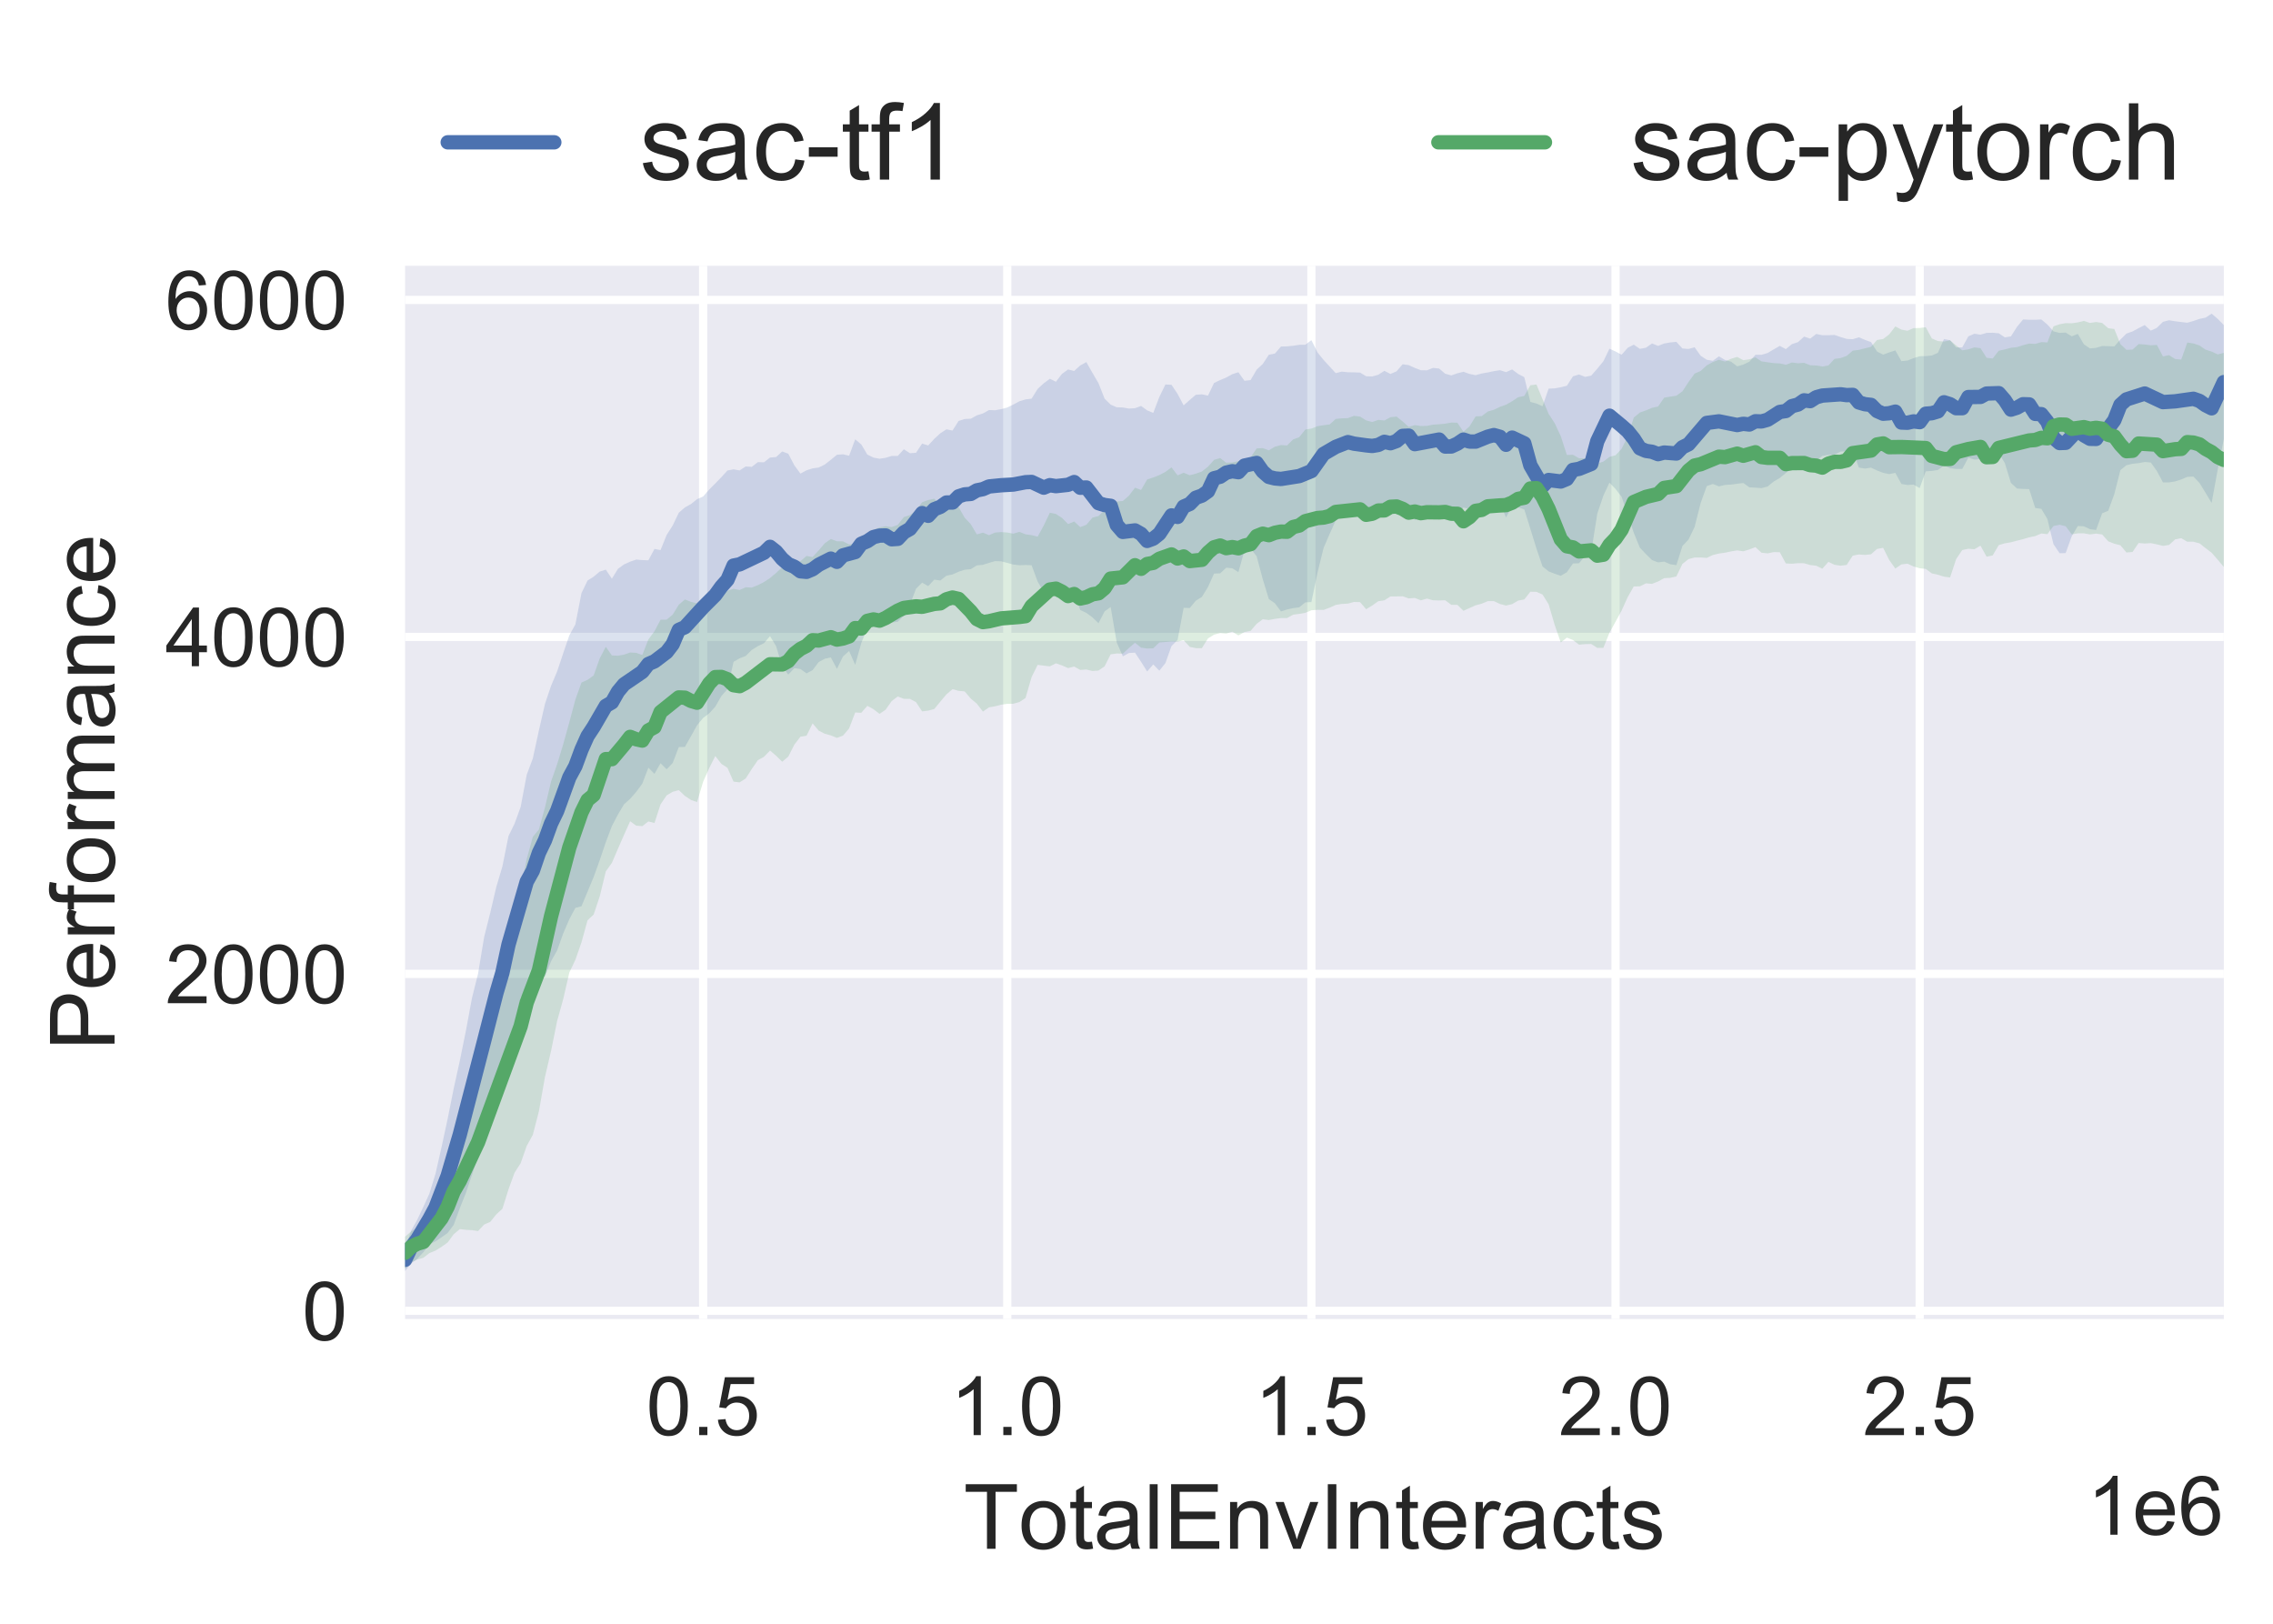 <?xml version="1.0" encoding="utf-8" standalone="no"?>
<!DOCTYPE svg PUBLIC "-//W3C//DTD SVG 1.1//EN"
  "http://www.w3.org/Graphics/SVG/1.1/DTD/svg11.dtd">
<!-- Created with matplotlib (https://matplotlib.org/) -->
<svg height="198pt" version="1.1" viewBox="0 0 277.2 198" width="277.2pt" xmlns="http://www.w3.org/2000/svg" xmlns:xlink="http://www.w3.org/1999/xlink">
 <defs>
  <style type="text/css">
*{stroke-linecap:butt;stroke-linejoin:round;}
  </style>
 </defs>
 <g id="figure_1">
  <g id="patch_1">
   <path d="M 0 198 
L 277.2 198 
L 277.2 0 
L 0 0 
z
" style="fill:#ffffff;"/>
  </g>
  <g id="axes_1">
   <g id="patch_2">
    <path d="M 49.4 160.84 
L 271.2 160.84 
L 271.2 32.409 
L 49.4 32.409 
z
" style="fill:#eaeaf2;"/>
   </g>
   <g id="matplotlib.axis_1">
    <g id="xtick_1">
     <g id="line2d_1">
      <path clip-path="url(#p0445d44be5)" d="M 85.749 160.84 
L 85.749 32.409 
" style="fill:none;stroke:#ffffff;stroke-linecap:round;"/>
     </g>
     <g id="line2d_2"/>
     <g id="text_1">
      <!-- 0.5 -->
      <defs>
       <path d="M 4.156 35.297 
Q 4.156 48 6.766 55.734 
Q 9.375 63.484 14.516 67.672 
Q 19.672 71.875 27.484 71.875 
Q 33.25 71.875 37.594 69.547 
Q 41.938 67.234 44.766 62.859 
Q 47.609 58.5 49.219 52.219 
Q 50.828 45.953 50.828 35.297 
Q 50.828 22.703 48.234 14.969 
Q 45.656 7.234 40.5 3 
Q 35.359 -1.219 27.484 -1.219 
Q 17.141 -1.219 11.234 6.203 
Q 4.156 15.141 4.156 35.297 
z
M 13.188 35.297 
Q 13.188 17.672 17.312 11.828 
Q 21.438 6 27.484 6 
Q 33.547 6 37.672 11.859 
Q 41.797 17.719 41.797 35.297 
Q 41.797 52.984 37.672 58.781 
Q 33.547 64.594 27.391 64.594 
Q 21.344 64.594 17.719 59.469 
Q 13.188 52.938 13.188 35.297 
z
" id="ArialMT-48"/>
       <path d="M 9.078 0 
L 9.078 10.016 
L 19.094 10.016 
L 19.094 0 
z
" id="ArialMT-46"/>
       <path d="M 4.156 18.75 
L 13.375 19.531 
Q 14.406 12.797 18.141 9.391 
Q 21.875 6 27.156 6 
Q 33.5 6 37.891 10.781 
Q 42.281 15.578 42.281 23.484 
Q 42.281 31 38.062 35.344 
Q 33.844 39.703 27 39.703 
Q 22.75 39.703 19.328 37.766 
Q 15.922 35.844 13.969 32.766 
L 5.719 33.844 
L 12.641 70.609 
L 48.25 70.609 
L 48.25 62.203 
L 19.672 62.203 
L 15.828 42.969 
Q 22.266 47.469 29.344 47.469 
Q 38.719 47.469 45.156 40.969 
Q 51.609 34.469 51.609 24.266 
Q 51.609 14.547 45.953 7.469 
Q 39.062 -1.219 27.156 -1.219 
Q 17.391 -1.219 11.203 4.25 
Q 5.031 9.719 4.156 18.75 
z
" id="ArialMT-53"/>
      </defs>
      <g style="fill:#262626;" transform="translate(78.799 174.998)scale(0.1 -0.1)">
       <use xlink:href="#ArialMT-48"/>
       <use x="55.615" xlink:href="#ArialMT-46"/>
       <use x="83.398" xlink:href="#ArialMT-53"/>
      </g>
     </g>
    </g>
    <g id="xtick_2">
     <g id="line2d_3">
      <path clip-path="url(#p0445d44be5)" d="M 122.839 160.84 
L 122.839 32.409 
" style="fill:none;stroke:#ffffff;stroke-linecap:round;"/>
     </g>
     <g id="line2d_4"/>
     <g id="text_2">
      <!-- 1.0 -->
      <defs>
       <path d="M 37.25 0 
L 28.469 0 
L 28.469 56 
Q 25.297 52.984 20.141 49.953 
Q 14.984 46.922 10.891 45.406 
L 10.891 53.906 
Q 18.266 57.375 23.781 62.297 
Q 29.297 67.234 31.594 71.875 
L 37.25 71.875 
z
" id="ArialMT-49"/>
      </defs>
      <g style="fill:#262626;" transform="translate(115.889 174.998)scale(0.1 -0.1)">
       <use xlink:href="#ArialMT-49"/>
       <use x="55.615" xlink:href="#ArialMT-46"/>
       <use x="83.398" xlink:href="#ArialMT-48"/>
      </g>
     </g>
    </g>
    <g id="xtick_3">
     <g id="line2d_5">
      <path clip-path="url(#p0445d44be5)" d="M 159.929 160.84 
L 159.929 32.409 
" style="fill:none;stroke:#ffffff;stroke-linecap:round;"/>
     </g>
     <g id="line2d_6"/>
     <g id="text_3">
      <!-- 1.5 -->
      <g style="fill:#262626;" transform="translate(152.979 174.998)scale(0.1 -0.1)">
       <use xlink:href="#ArialMT-49"/>
       <use x="55.615" xlink:href="#ArialMT-46"/>
       <use x="83.398" xlink:href="#ArialMT-53"/>
      </g>
     </g>
    </g>
    <g id="xtick_4">
     <g id="line2d_7">
      <path clip-path="url(#p0445d44be5)" d="M 197.019 160.84 
L 197.019 32.409 
" style="fill:none;stroke:#ffffff;stroke-linecap:round;"/>
     </g>
     <g id="line2d_8"/>
     <g id="text_4">
      <!-- 2.0 -->
      <defs>
       <path d="M 50.344 8.453 
L 50.344 0 
L 3.031 0 
Q 2.938 3.172 4.047 6.109 
Q 5.859 10.938 9.828 15.625 
Q 13.812 20.312 21.344 26.469 
Q 33.016 36.031 37.109 41.625 
Q 41.219 47.219 41.219 52.203 
Q 41.219 57.422 37.469 61 
Q 33.734 64.594 27.734 64.594 
Q 21.391 64.594 17.578 60.781 
Q 13.766 56.984 13.719 50.25 
L 4.688 51.172 
Q 5.609 61.281 11.656 66.578 
Q 17.719 71.875 27.938 71.875 
Q 38.234 71.875 44.234 66.156 
Q 50.25 60.453 50.25 52 
Q 50.25 47.703 48.484 43.547 
Q 46.734 39.406 42.656 34.812 
Q 38.578 30.219 29.109 22.219 
Q 21.188 15.578 18.938 13.203 
Q 16.703 10.844 15.234 8.453 
z
" id="ArialMT-50"/>
      </defs>
      <g style="fill:#262626;" transform="translate(190.069 174.998)scale(0.1 -0.1)">
       <use xlink:href="#ArialMT-50"/>
       <use x="55.615" xlink:href="#ArialMT-46"/>
       <use x="83.398" xlink:href="#ArialMT-48"/>
      </g>
     </g>
    </g>
    <g id="xtick_5">
     <g id="line2d_9">
      <path clip-path="url(#p0445d44be5)" d="M 234.11 160.84 
L 234.11 32.409 
" style="fill:none;stroke:#ffffff;stroke-linecap:round;"/>
     </g>
     <g id="line2d_10"/>
     <g id="text_5">
      <!-- 2.5 -->
      <g style="fill:#262626;" transform="translate(227.16 174.998)scale(0.1 -0.1)">
       <use xlink:href="#ArialMT-50"/>
       <use x="55.615" xlink:href="#ArialMT-46"/>
       <use x="83.398" xlink:href="#ArialMT-53"/>
      </g>
     </g>
    </g>
    <g id="text_6">
     <!-- TotalEnvInteracts -->
     <defs>
      <path d="M 25.922 0 
L 25.922 63.141 
L 2.344 63.141 
L 2.344 71.578 
L 59.078 71.578 
L 59.078 63.141 
L 35.406 63.141 
L 35.406 0 
z
" id="ArialMT-84"/>
      <path d="M 3.328 25.922 
Q 3.328 40.328 11.328 47.266 
Q 18.016 53.031 27.641 53.031 
Q 38.328 53.031 45.109 46.016 
Q 51.906 39.016 51.906 26.656 
Q 51.906 16.656 48.906 10.906 
Q 45.906 5.172 40.156 2 
Q 34.422 -1.172 27.641 -1.172 
Q 16.75 -1.172 10.031 5.812 
Q 3.328 12.797 3.328 25.922 
z
M 12.359 25.922 
Q 12.359 15.969 16.703 11.016 
Q 21.047 6.062 27.641 6.062 
Q 34.188 6.062 38.531 11.031 
Q 42.875 16.016 42.875 26.219 
Q 42.875 35.844 38.5 40.797 
Q 34.125 45.75 27.641 45.75 
Q 21.047 45.75 16.703 40.812 
Q 12.359 35.891 12.359 25.922 
z
" id="ArialMT-111"/>
      <path d="M 25.781 7.859 
L 27.047 0.094 
Q 23.344 -0.688 20.406 -0.688 
Q 15.625 -0.688 12.984 0.828 
Q 10.359 2.344 9.281 4.812 
Q 8.203 7.281 8.203 15.188 
L 8.203 45.016 
L 1.766 45.016 
L 1.766 51.859 
L 8.203 51.859 
L 8.203 64.703 
L 16.938 69.969 
L 16.938 51.859 
L 25.781 51.859 
L 25.781 45.016 
L 16.938 45.016 
L 16.938 14.703 
Q 16.938 10.938 17.406 9.859 
Q 17.875 8.797 18.922 8.156 
Q 19.969 7.516 21.922 7.516 
Q 23.391 7.516 25.781 7.859 
z
" id="ArialMT-116"/>
      <path d="M 40.438 6.391 
Q 35.547 2.25 31.031 0.531 
Q 26.516 -1.172 21.344 -1.172 
Q 12.797 -1.172 8.203 3 
Q 3.609 7.172 3.609 13.672 
Q 3.609 17.484 5.344 20.625 
Q 7.078 23.781 9.891 25.688 
Q 12.703 27.594 16.219 28.562 
Q 18.797 29.25 24.031 29.891 
Q 34.672 31.156 39.703 32.906 
Q 39.75 34.719 39.75 35.203 
Q 39.75 40.578 37.25 42.781 
Q 33.891 45.75 27.25 45.75 
Q 21.047 45.75 18.094 43.578 
Q 15.141 41.406 13.719 35.891 
L 5.125 37.062 
Q 6.297 42.578 8.984 45.969 
Q 11.672 49.359 16.75 51.188 
Q 21.828 53.031 28.516 53.031 
Q 35.156 53.031 39.297 51.469 
Q 43.453 49.906 45.406 47.531 
Q 47.359 45.172 48.141 41.547 
Q 48.578 39.312 48.578 33.453 
L 48.578 21.734 
Q 48.578 9.469 49.141 6.219 
Q 49.703 2.984 51.375 0 
L 42.188 0 
Q 40.828 2.734 40.438 6.391 
z
M 39.703 26.031 
Q 34.906 24.078 25.344 22.703 
Q 19.922 21.922 17.672 20.938 
Q 15.438 19.969 14.203 18.094 
Q 12.984 16.219 12.984 13.922 
Q 12.984 10.406 15.641 8.062 
Q 18.312 5.719 23.438 5.719 
Q 28.516 5.719 32.469 7.938 
Q 36.422 10.156 38.281 14.016 
Q 39.703 17 39.703 22.797 
z
" id="ArialMT-97"/>
      <path d="M 6.391 0 
L 6.391 71.578 
L 15.188 71.578 
L 15.188 0 
z
" id="ArialMT-108"/>
      <path d="M 7.906 0 
L 7.906 71.578 
L 59.672 71.578 
L 59.672 63.141 
L 17.391 63.141 
L 17.391 41.219 
L 56.984 41.219 
L 56.984 32.812 
L 17.391 32.812 
L 17.391 8.453 
L 61.328 8.453 
L 61.328 0 
z
" id="ArialMT-69"/>
      <path d="M 6.594 0 
L 6.594 51.859 
L 14.5 51.859 
L 14.5 44.484 
Q 20.219 53.031 31 53.031 
Q 35.688 53.031 39.625 51.344 
Q 43.562 49.656 45.516 46.922 
Q 47.469 44.188 48.25 40.438 
Q 48.734 37.984 48.734 31.891 
L 48.734 0 
L 39.938 0 
L 39.938 31.547 
Q 39.938 36.922 38.906 39.578 
Q 37.891 42.234 35.281 43.812 
Q 32.672 45.406 29.156 45.406 
Q 23.531 45.406 19.453 41.844 
Q 15.375 38.281 15.375 28.328 
L 15.375 0 
z
" id="ArialMT-110"/>
      <path d="M 21 0 
L 1.266 51.859 
L 10.547 51.859 
L 21.688 20.797 
Q 23.484 15.766 25 10.359 
Q 26.172 14.453 28.266 20.219 
L 39.797 51.859 
L 48.828 51.859 
L 29.203 0 
z
" id="ArialMT-118"/>
      <path d="M 9.328 0 
L 9.328 71.578 
L 18.797 71.578 
L 18.797 0 
z
" id="ArialMT-73"/>
      <path d="M 42.094 16.703 
L 51.172 15.578 
Q 49.031 7.625 43.219 3.219 
Q 37.406 -1.172 28.375 -1.172 
Q 17 -1.172 10.328 5.828 
Q 3.656 12.844 3.656 25.484 
Q 3.656 38.578 10.391 45.797 
Q 17.141 53.031 27.875 53.031 
Q 38.281 53.031 44.875 45.953 
Q 51.469 38.875 51.469 26.031 
Q 51.469 25.25 51.422 23.688 
L 12.75 23.688 
Q 13.234 15.141 17.578 10.594 
Q 21.922 6.062 28.422 6.062 
Q 33.25 6.062 36.672 8.594 
Q 40.094 11.141 42.094 16.703 
z
M 13.234 30.906 
L 42.188 30.906 
Q 41.609 37.453 38.875 40.719 
Q 34.672 45.797 27.984 45.797 
Q 21.922 45.797 17.797 41.75 
Q 13.672 37.703 13.234 30.906 
z
" id="ArialMT-101"/>
      <path d="M 6.5 0 
L 6.5 51.859 
L 14.406 51.859 
L 14.406 44 
Q 17.438 49.516 20 51.266 
Q 22.562 53.031 25.641 53.031 
Q 30.078 53.031 34.672 50.203 
L 31.641 42.047 
Q 28.422 43.953 25.203 43.953 
Q 22.312 43.953 20.016 42.219 
Q 17.719 40.484 16.75 37.406 
Q 15.281 32.719 15.281 27.156 
L 15.281 0 
z
" id="ArialMT-114"/>
      <path d="M 40.438 19 
L 49.078 17.875 
Q 47.656 8.938 41.812 3.875 
Q 35.984 -1.172 27.484 -1.172 
Q 16.844 -1.172 10.375 5.781 
Q 3.906 12.75 3.906 25.734 
Q 3.906 34.125 6.688 40.422 
Q 9.469 46.734 15.156 49.875 
Q 20.844 53.031 27.547 53.031 
Q 35.984 53.031 41.359 48.75 
Q 46.734 44.484 48.25 36.625 
L 39.703 35.297 
Q 38.484 40.531 35.375 43.156 
Q 32.281 45.797 27.875 45.797 
Q 21.234 45.797 17.078 41.031 
Q 12.938 36.281 12.938 25.984 
Q 12.938 15.531 16.938 10.797 
Q 20.953 6.062 27.391 6.062 
Q 32.562 6.062 36.031 9.234 
Q 39.5 12.406 40.438 19 
z
" id="ArialMT-99"/>
      <path d="M 3.078 15.484 
L 11.766 16.844 
Q 12.5 11.625 15.844 8.844 
Q 19.188 6.062 25.203 6.062 
Q 31.25 6.062 34.172 8.516 
Q 37.109 10.984 37.109 14.312 
Q 37.109 17.281 34.516 19 
Q 32.719 20.172 25.531 21.969 
Q 15.875 24.422 12.141 26.203 
Q 8.406 27.984 6.469 31.125 
Q 4.547 34.281 4.547 38.094 
Q 4.547 41.547 6.125 44.5 
Q 7.719 47.469 10.453 49.422 
Q 12.5 50.922 16.031 51.969 
Q 19.578 53.031 23.641 53.031 
Q 29.734 53.031 34.344 51.266 
Q 38.969 49.516 41.156 46.5 
Q 43.359 43.5 44.188 38.484 
L 35.594 37.312 
Q 35.016 41.312 32.203 43.547 
Q 29.391 45.797 24.266 45.797 
Q 18.219 45.797 15.625 43.797 
Q 13.031 41.797 13.031 39.109 
Q 13.031 37.406 14.109 36.031 
Q 15.188 34.625 17.484 33.688 
Q 18.797 33.203 25.25 31.453 
Q 34.578 28.953 38.25 27.359 
Q 41.938 25.781 44.031 22.75 
Q 46.141 19.734 46.141 15.234 
Q 46.141 10.844 43.578 6.953 
Q 41.016 3.078 36.172 0.953 
Q 31.344 -1.172 25.25 -1.172 
Q 15.141 -1.172 9.844 3.031 
Q 4.547 7.234 3.078 15.484 
z
" id="ArialMT-115"/>
     </defs>
     <g style="fill:#262626;" transform="translate(117.515 188.859)scale(0.11 -0.11)">
      <use xlink:href="#ArialMT-84"/>
      <use x="60.912" xlink:href="#ArialMT-111"/>
      <use x="116.527" xlink:href="#ArialMT-116"/>
      <use x="144.311" xlink:href="#ArialMT-97"/>
      <use x="199.926" xlink:href="#ArialMT-108"/>
      <use x="222.143" xlink:href="#ArialMT-69"/>
      <use x="288.842" xlink:href="#ArialMT-110"/>
      <use x="344.457" xlink:href="#ArialMT-118"/>
      <use x="394.457" xlink:href="#ArialMT-73"/>
      <use x="422.24" xlink:href="#ArialMT-110"/>
      <use x="477.855" xlink:href="#ArialMT-116"/>
      <use x="505.639" xlink:href="#ArialMT-101"/>
      <use x="561.254" xlink:href="#ArialMT-114"/>
      <use x="594.555" xlink:href="#ArialMT-97"/>
      <use x="650.17" xlink:href="#ArialMT-99"/>
      <use x="700.17" xlink:href="#ArialMT-116"/>
      <use x="727.953" xlink:href="#ArialMT-115"/>
     </g>
    </g>
    <g id="text_7">
     <!-- 1e6 -->
     <defs>
      <path d="M 49.75 54.047 
L 41.016 53.375 
Q 39.844 58.547 37.703 60.891 
Q 34.125 64.656 28.906 64.656 
Q 24.703 64.656 21.531 62.312 
Q 17.391 59.281 14.984 53.469 
Q 12.594 47.656 12.5 36.922 
Q 15.672 41.75 20.266 44.094 
Q 24.859 46.438 29.891 46.438 
Q 38.672 46.438 44.844 39.969 
Q 51.031 33.5 51.031 23.25 
Q 51.031 16.5 48.125 10.719 
Q 45.219 4.938 40.141 1.859 
Q 35.062 -1.219 28.609 -1.219 
Q 17.625 -1.219 10.688 6.859 
Q 3.766 14.938 3.766 33.5 
Q 3.766 54.25 11.422 63.672 
Q 18.109 71.875 29.438 71.875 
Q 37.891 71.875 43.281 67.141 
Q 48.688 62.406 49.75 54.047 
z
M 13.875 23.188 
Q 13.875 18.656 15.797 14.5 
Q 17.719 10.359 21.188 8.172 
Q 24.656 6 28.469 6 
Q 34.031 6 38.031 10.484 
Q 42.047 14.984 42.047 22.703 
Q 42.047 30.125 38.078 34.391 
Q 34.125 38.672 28.125 38.672 
Q 22.172 38.672 18.016 34.391 
Q 13.875 30.125 13.875 23.188 
z
" id="ArialMT-54"/>
     </defs>
     <g style="fill:#262626;" transform="translate(254.517 187.143)scale(0.1 -0.1)">
      <use xlink:href="#ArialMT-49"/>
      <use x="55.615" xlink:href="#ArialMT-101"/>
      <use x="111.23" xlink:href="#ArialMT-54"/>
     </g>
    </g>
   </g>
   <g id="matplotlib.axis_2">
    <g id="ytick_1">
     <g id="line2d_11">
      <path clip-path="url(#p0445d44be5)" d="M 49.4 159.843 
L 271.2 159.843 
" style="fill:none;stroke:#ffffff;stroke-linecap:round;"/>
     </g>
     <g id="line2d_12"/>
     <g id="text_8">
      <!-- 0 -->
      <g style="fill:#262626;" transform="translate(36.839 163.422)scale(0.1 -0.1)">
       <use xlink:href="#ArialMT-48"/>
      </g>
     </g>
    </g>
    <g id="ytick_2">
     <g id="line2d_13">
      <path clip-path="url(#p0445d44be5)" d="M 49.4 118.753 
L 271.2 118.753 
" style="fill:none;stroke:#ffffff;stroke-linecap:round;"/>
     </g>
     <g id="line2d_14"/>
     <g id="text_9">
      <!-- 2000 -->
      <g style="fill:#262626;" transform="translate(20.156 122.332)scale(0.1 -0.1)">
       <use xlink:href="#ArialMT-50"/>
       <use x="55.615" xlink:href="#ArialMT-48"/>
       <use x="111.23" xlink:href="#ArialMT-48"/>
       <use x="166.846" xlink:href="#ArialMT-48"/>
      </g>
     </g>
    </g>
    <g id="ytick_3">
     <g id="line2d_15">
      <path clip-path="url(#p0445d44be5)" d="M 49.4 77.662 
L 271.2 77.662 
" style="fill:none;stroke:#ffffff;stroke-linecap:round;"/>
     </g>
     <g id="line2d_16"/>
     <g id="text_10">
      <!-- 4000 -->
      <defs>
       <path d="M 32.328 0 
L 32.328 17.141 
L 1.266 17.141 
L 1.266 25.203 
L 33.938 71.578 
L 41.109 71.578 
L 41.109 25.203 
L 50.781 25.203 
L 50.781 17.141 
L 41.109 17.141 
L 41.109 0 
z
M 32.328 25.203 
L 32.328 57.469 
L 9.906 25.203 
z
" id="ArialMT-52"/>
      </defs>
      <g style="fill:#262626;" transform="translate(20.156 81.241)scale(0.1 -0.1)">
       <use xlink:href="#ArialMT-52"/>
       <use x="55.615" xlink:href="#ArialMT-48"/>
       <use x="111.23" xlink:href="#ArialMT-48"/>
       <use x="166.846" xlink:href="#ArialMT-48"/>
      </g>
     </g>
    </g>
    <g id="ytick_4">
     <g id="line2d_17">
      <path clip-path="url(#p0445d44be5)" d="M 49.4 36.572 
L 271.2 36.572 
" style="fill:none;stroke:#ffffff;stroke-linecap:round;"/>
     </g>
     <g id="line2d_18"/>
     <g id="text_11">
      <!-- 6000 -->
      <g style="fill:#262626;" transform="translate(20.156 40.151)scale(0.1 -0.1)">
       <use xlink:href="#ArialMT-54"/>
       <use x="55.615" xlink:href="#ArialMT-48"/>
       <use x="111.23" xlink:href="#ArialMT-48"/>
       <use x="166.846" xlink:href="#ArialMT-48"/>
      </g>
     </g>
    </g>
    <g id="text_12">
     <!-- Performance -->
     <defs>
      <path d="M 7.719 0 
L 7.719 71.578 
L 34.719 71.578 
Q 41.844 71.578 45.609 70.906 
Q 50.875 70.016 54.438 67.547 
Q 58.016 65.094 60.188 60.641 
Q 62.359 56.203 62.359 50.875 
Q 62.359 41.75 56.547 35.422 
Q 50.734 29.109 35.547 29.109 
L 17.188 29.109 
L 17.188 0 
z
M 17.188 37.547 
L 35.688 37.547 
Q 44.875 37.547 48.734 40.969 
Q 52.594 44.391 52.594 50.594 
Q 52.594 55.078 50.312 58.266 
Q 48.047 61.469 44.344 62.5 
Q 41.938 63.141 35.5 63.141 
L 17.188 63.141 
z
" id="ArialMT-80"/>
      <path d="M 8.688 0 
L 8.688 45.016 
L 0.922 45.016 
L 0.922 51.859 
L 8.688 51.859 
L 8.688 57.375 
Q 8.688 62.594 9.625 65.141 
Q 10.891 68.562 14.078 70.672 
Q 17.281 72.797 23.047 72.797 
Q 26.766 72.797 31.25 71.922 
L 29.938 64.266 
Q 27.203 64.75 24.75 64.75 
Q 20.75 64.75 19.094 63.031 
Q 17.438 61.328 17.438 56.641 
L 17.438 51.859 
L 27.547 51.859 
L 27.547 45.016 
L 17.438 45.016 
L 17.438 0 
z
" id="ArialMT-102"/>
      <path d="M 6.594 0 
L 6.594 51.859 
L 14.453 51.859 
L 14.453 44.578 
Q 16.891 48.391 20.938 50.703 
Q 25 53.031 30.172 53.031 
Q 35.938 53.031 39.625 50.641 
Q 43.312 48.25 44.828 43.953 
Q 50.984 53.031 60.844 53.031 
Q 68.562 53.031 72.703 48.75 
Q 76.859 44.484 76.859 35.594 
L 76.859 0 
L 68.109 0 
L 68.109 32.672 
Q 68.109 37.938 67.25 40.25 
Q 66.406 42.578 64.156 43.984 
Q 61.922 45.406 58.891 45.406 
Q 53.422 45.406 49.797 41.766 
Q 46.188 38.141 46.188 30.125 
L 46.188 0 
L 37.406 0 
L 37.406 33.688 
Q 37.406 39.547 35.25 42.469 
Q 33.109 45.406 28.219 45.406 
Q 24.516 45.406 21.359 43.453 
Q 18.219 41.5 16.797 37.734 
Q 15.375 33.984 15.375 26.906 
L 15.375 0 
z
" id="ArialMT-109"/>
     </defs>
     <g style="fill:#262626;" transform="translate(13.97 128.108)rotate(-90)scale(0.11 -0.11)">
      <use xlink:href="#ArialMT-80"/>
      <use x="66.699" xlink:href="#ArialMT-101"/>
      <use x="122.314" xlink:href="#ArialMT-114"/>
      <use x="155.615" xlink:href="#ArialMT-102"/>
      <use x="183.398" xlink:href="#ArialMT-111"/>
      <use x="239.014" xlink:href="#ArialMT-114"/>
      <use x="272.314" xlink:href="#ArialMT-109"/>
      <use x="355.615" xlink:href="#ArialMT-97"/>
      <use x="411.23" xlink:href="#ArialMT-110"/>
      <use x="466.846" xlink:href="#ArialMT-99"/>
      <use x="516.846" xlink:href="#ArialMT-101"/>
     </g>
    </g>
   </g>
   <g id="PolyCollection_1">
    <path clip-path="url(#p0445d44be5)" d="M 49.4 152.245 
L 49.4 155.002 
L 50.142 154.073 
L 50.884 153.498 
L 51.625 152.706 
L 52.367 151.722 
L 53.109 151.377 
L 53.851 150.877 
L 54.593 150.35 
L 55.334 149.352 
L 56.076 147.336 
L 56.818 145.466 
L 57.56 143.264 
L 58.302 141.085 
L 59.043 139.58 
L 59.785 136.409 
L 60.527 134.122 
L 61.269 131.571 
L 62.011 128.428 
L 62.753 124.789 
L 63.494 121.658 
L 64.236 120.548 
L 64.978 119.863 
L 65.72 118.927 
L 66.462 119.097 
L 67.203 117.218 
L 67.945 115.894 
L 68.687 113.821 
L 69.429 112.098 
L 70.171 110.706 
L 70.912 110.513 
L 71.654 108.733 
L 72.396 106.95 
L 73.138 104.893 
L 73.88 102.701 
L 74.621 100.733 
L 75.363 99.317 
L 76.105 98.074 
L 76.847 97.41 
L 77.589 96.56 
L 78.33 95.563 
L 79.072 93.611 
L 79.814 94.362 
L 80.556 93.068 
L 81.298 93.811 
L 82.039 93.036 
L 82.781 91.096 
L 83.523 91.084 
L 84.265 89.781 
L 85.007 88.437 
L 85.748 87.545 
L 86.49 86.986 
L 87.232 86.172 
L 87.974 84.879 
L 88.716 84.032 
L 89.458 80.703 
L 90.199 80.278 
L 90.941 79.991 
L 91.683 79.249 
L 92.425 78.793 
L 93.167 78.435 
L 93.908 77.568 
L 94.65 78.804 
L 95.392 81.26 
L 96.134 82.263 
L 96.876 81.473 
L 97.617 81.578 
L 98.359 82.114 
L 99.101 81.715 
L 99.843 80.729 
L 100.585 80.329 
L 101.326 80.17 
L 102.068 81.563 
L 102.81 80.045 
L 103.552 79.389 
L 104.294 81.069 
L 105.035 78.425 
L 105.777 76.549 
L 106.519 75.189 
L 107.261 74.685 
L 108.003 74.762 
L 108.744 75.918 
L 109.486 75.82 
L 110.228 75.058 
L 110.97 73.729 
L 111.712 71.794 
L 112.454 71.047 
L 113.195 71.473 
L 113.937 70.685 
L 114.679 70.785 
L 115.421 70.202 
L 116.163 70.051 
L 116.904 69.719 
L 117.646 69.474 
L 118.388 69.405 
L 119.13 68.944 
L 119.872 68.876 
L 120.613 68.636 
L 121.355 68.421 
L 122.097 68.449 
L 122.839 68.638 
L 123.581 68.839 
L 124.322 68.924 
L 125.064 68.897 
L 125.806 68.923 
L 126.548 70.922 
L 127.29 72.193 
L 128.031 72.131 
L 128.773 72.008 
L 129.515 72.81 
L 130.257 73.181 
L 130.999 72.327 
L 131.74 74.387 
L 132.482 74.735 
L 133.224 75.282 
L 133.966 75.994 
L 134.708 74.556 
L 135.449 74.023 
L 136.191 78.348 
L 136.933 80.035 
L 137.675 79.629 
L 138.417 79.584 
L 139.159 80.705 
L 139.9 81.883 
L 140.642 81.019 
L 141.384 81.782 
L 142.126 80.861 
L 142.868 78.778 
L 143.609 78.035 
L 144.351 74.118 
L 145.093 74.143 
L 145.835 73.252 
L 146.577 72.784 
L 147.318 71.578 
L 148.06 69.942 
L 148.802 69.92 
L 149.544 69.227 
L 150.286 69.295 
L 151.027 69.771 
L 151.769 67.114 
L 152.511 66.887 
L 153.253 67.83 
L 153.995 70.616 
L 154.736 73.047 
L 155.478 73.564 
L 156.22 74.555 
L 156.962 74.318 
L 157.704 74.154 
L 158.445 74.057 
L 159.187 73.453 
L 159.929 73.415 
L 160.671 69.854 
L 161.413 66.823 
L 162.155 65.107 
L 162.896 63.481 
L 163.638 63.044 
L 164.38 62.429 
L 165.122 62.796 
L 165.864 62.881 
L 166.605 62.729 
L 167.347 62.858 
L 168.089 62.817 
L 168.831 62.533 
L 169.573 62.497 
L 170.314 62.283 
L 171.056 61.894 
L 171.798 61.722 
L 172.54 63.458 
L 173.282 62.841 
L 174.023 62.7 
L 174.765 62.601 
L 175.507 62.259 
L 176.249 63.331 
L 176.991 63.11 
L 177.732 62.686 
L 178.474 61.876 
L 179.216 62.096 
L 179.958 61.949 
L 180.7 61.444 
L 181.441 61.081 
L 182.183 60.85 
L 182.925 61.384 
L 183.667 63.098 
L 184.409 61.678 
L 185.151 61.862 
L 185.892 62.123 
L 186.634 64.491 
L 187.376 66.888 
L 188.118 69.074 
L 188.86 69.672 
L 189.601 69.963 
L 190.343 70.213 
L 191.085 69.778 
L 191.827 68.713 
L 192.569 68.68 
L 193.31 67.792 
L 194.052 67.341 
L 194.794 62.639 
L 195.536 60.443 
L 196.278 58.855 
L 197.019 59.625 
L 197.761 60.579 
L 198.503 62.743 
L 199.245 64.975 
L 199.987 66.781 
L 200.728 67.566 
L 201.47 68.297 
L 202.212 68.579 
L 202.954 68.484 
L 203.696 68.803 
L 204.437 68.919 
L 205.179 66.581 
L 205.921 65.794 
L 206.663 64.262 
L 207.405 61.326 
L 208.146 59.275 
L 208.888 59.017 
L 209.63 59.31 
L 210.372 59.133 
L 211.114 59.092 
L 211.856 58.986 
L 212.597 58.898 
L 213.339 59.425 
L 214.081 59.467 
L 214.823 59.519 
L 215.565 59.328 
L 216.306 58.719 
L 217.048 58.29 
L 217.79 57.675 
L 218.532 57.088 
L 219.274 56.938 
L 220.015 56.592 
L 220.757 56.537 
L 221.499 56.157 
L 222.241 55.594 
L 222.983 55.47 
L 223.724 55.438 
L 224.466 55.065 
L 225.208 55.035 
L 225.95 54.94 
L 226.692 57.017 
L 227.433 57.14 
L 228.175 57.027 
L 228.917 57.373 
L 229.659 57.659 
L 230.401 57.814 
L 231.142 57.661 
L 231.884 59.013 
L 232.626 59.139 
L 233.368 59.094 
L 234.11 59.522 
L 234.852 57.477 
L 235.593 57.425 
L 236.335 57.307 
L 237.077 56.765 
L 237.819 57.093 
L 238.561 57.187 
L 239.302 57.184 
L 240.044 55.816 
L 240.786 56.042 
L 241.528 55.986 
L 242.27 55.39 
L 243.011 55.391 
L 243.753 55.24 
L 244.495 56.466 
L 245.237 58.881 
L 245.979 59.571 
L 246.72 59.622 
L 247.462 59.638 
L 248.204 61.944 
L 248.946 62.048 
L 249.688 63.29 
L 250.429 66.359 
L 251.171 67.453 
L 251.913 67.446 
L 252.655 65.39 
L 253.397 64.138 
L 254.138 64.18 
L 254.88 64.528 
L 255.622 64.629 
L 256.364 62.592 
L 257.106 62.284 
L 257.847 60.255 
L 258.589 57.326 
L 259.331 56.729 
L 260.073 56.554 
L 260.815 56.474 
L 261.557 56.337 
L 262.298 56.398 
L 263.04 57.44 
L 263.782 58.825 
L 264.524 58.823 
L 265.266 58.704 
L 266.007 58.467 
L 266.749 58.15 
L 267.491 58.113 
L 268.233 58.889 
L 268.975 60.091 
L 269.716 61.332 
L 270.458 57.262 
L 271.2 53.559 
L 271.2 39.633 
L 271.2 39.633 
L 270.458 38.884 
L 269.716 38.247 
L 268.975 38.733 
L 268.233 38.885 
L 267.491 39.142 
L 266.749 39.354 
L 266.007 39.268 
L 265.266 39.174 
L 264.524 39.053 
L 263.782 39.243 
L 263.04 39.969 
L 262.298 40.318 
L 261.557 39.639 
L 260.815 40.013 
L 260.073 40.416 
L 259.331 40.674 
L 258.589 41.41 
L 257.847 42.239 
L 257.106 42.207 
L 256.364 42.19 
L 255.622 42.417 
L 254.88 42.487 
L 254.138 41.985 
L 253.397 40.714 
L 252.655 41.012 
L 251.913 40.55 
L 251.171 40.596 
L 250.429 40.409 
L 249.688 39.577 
L 248.946 38.954 
L 248.204 38.995 
L 247.462 38.99 
L 246.72 38.956 
L 245.979 39.857 
L 245.237 41.02 
L 244.495 41.138 
L 243.753 40.641 
L 243.011 40.576 
L 242.27 40.591 
L 241.528 40.812 
L 240.786 40.694 
L 240.044 41.017 
L 239.302 42.367 
L 238.561 42.367 
L 237.819 41.487 
L 237.077 41.346 
L 236.335 43.022 
L 235.593 43.353 
L 234.852 43.42 
L 234.11 43.435 
L 233.368 43.671 
L 232.626 43.962 
L 231.884 44.037 
L 231.142 42.731 
L 230.401 42.97 
L 229.659 43.241 
L 228.917 42.871 
L 228.175 41.715 
L 227.433 41.44 
L 226.692 41.13 
L 225.95 41.364 
L 225.208 41.327 
L 224.466 41.098 
L 223.724 40.843 
L 222.983 40.877 
L 222.241 40.876 
L 221.499 40.724 
L 220.757 41.292 
L 220.015 41.045 
L 219.274 41.719 
L 218.532 41.963 
L 217.79 42.57 
L 217.048 42.178 
L 216.306 42.603 
L 215.565 43.043 
L 214.823 43.267 
L 214.081 43.266 
L 213.339 44.105 
L 212.597 44.461 
L 211.856 44.672 
L 211.114 44.103 
L 210.372 43.894 
L 209.63 43.449 
L 208.888 43.993 
L 208.146 43.868 
L 207.405 43.386 
L 206.663 42.347 
L 205.921 42.552 
L 205.179 42.496 
L 204.437 41.681 
L 203.696 41.759 
L 202.954 41.883 
L 202.212 42.177 
L 201.47 41.882 
L 200.728 42.401 
L 199.987 42.542 
L 199.245 42.027 
L 198.503 42.41 
L 197.761 43.261 
L 197.019 42.855 
L 196.278 42.525 
L 195.536 44.053 
L 194.794 44.961 
L 194.052 45.808 
L 193.31 45.955 
L 192.569 45.665 
L 191.827 45.889 
L 191.085 47.04 
L 190.343 47.222 
L 189.601 47.357 
L 188.86 47.391 
L 188.118 49.538 
L 187.376 49.204 
L 186.634 49.009 
L 185.892 45.992 
L 185.151 45.601 
L 184.409 45.047 
L 183.667 45.377 
L 182.925 45.141 
L 182.183 45.258 
L 181.441 45.415 
L 180.7 45.543 
L 179.958 45.751 
L 179.216 45.597 
L 178.474 45.334 
L 177.732 45.519 
L 176.991 45.78 
L 176.249 45.576 
L 175.507 44.941 
L 174.765 44.859 
L 174.023 45.157 
L 173.282 45.147 
L 172.54 44.86 
L 171.798 44.523 
L 171.056 44.417 
L 170.314 45.28 
L 169.573 45.6 
L 168.831 45.217 
L 168.089 45.696 
L 167.347 45.903 
L 166.605 45.882 
L 165.864 45.432 
L 165.122 45.405 
L 164.38 45.393 
L 163.638 45.315 
L 162.896 45.501 
L 162.155 44.697 
L 161.413 43.887 
L 160.671 42.972 
L 159.929 41.48 
L 159.187 42.035 
L 158.445 42.05 
L 157.704 42.163 
L 156.962 42.236 
L 156.22 42.254 
L 155.478 43.114 
L 154.736 43.26 
L 153.995 44.391 
L 153.253 45.079 
L 152.511 46.35 
L 151.769 46.434 
L 151.027 45.387 
L 150.286 45.627 
L 149.544 46.037 
L 148.802 46.348 
L 148.06 46.698 
L 147.318 48.239 
L 146.577 48.087 
L 145.835 48.14 
L 145.093 48.765 
L 144.351 49.43 
L 143.609 48.033 
L 142.868 46.918 
L 142.126 46.884 
L 141.384 48.406 
L 140.642 50.354 
L 139.9 50.039 
L 139.159 49.503 
L 138.417 49.775 
L 137.675 49.82 
L 136.933 49.688 
L 136.191 49.663 
L 135.449 49.338 
L 134.708 48.606 
L 133.966 46.722 
L 133.224 45.46 
L 132.482 44.156 
L 131.74 44.562 
L 130.999 45.237 
L 130.257 45.052 
L 129.515 45.586 
L 128.773 46.552 
L 128.031 46.19 
L 127.29 46.737 
L 126.548 47.421 
L 125.806 48.612 
L 125.064 48.705 
L 124.322 48.931 
L 123.581 49.328 
L 122.839 49.691 
L 122.097 49.893 
L 121.355 50.027 
L 120.613 50.001 
L 119.872 50.414 
L 119.13 50.646 
L 118.388 51.058 
L 117.646 51.093 
L 116.904 51.328 
L 116.163 52.502 
L 115.421 52.354 
L 114.679 52.83 
L 113.937 53.514 
L 113.195 54.321 
L 112.454 54.09 
L 111.712 55.21 
L 110.97 55.265 
L 110.228 54.784 
L 109.486 55.595 
L 108.744 55.598 
L 108.003 55.825 
L 107.261 55.94 
L 106.519 55.795 
L 105.777 55.435 
L 105.035 54.192 
L 104.294 53.572 
L 103.552 55.569 
L 102.81 55.398 
L 102.068 55.454 
L 101.326 56.066 
L 100.585 56.645 
L 99.843 57.009 
L 99.101 57.114 
L 98.359 57.349 
L 97.617 57.75 
L 96.876 56.748 
L 96.134 55.327 
L 95.392 55.05 
L 94.65 55.731 
L 93.908 55.794 
L 93.167 56.375 
L 92.425 56.351 
L 91.683 56.925 
L 90.941 56.881 
L 90.199 57.362 
L 89.458 57.231 
L 88.716 57.373 
L 87.974 58.187 
L 87.232 58.948 
L 86.49 59.694 
L 85.748 60.543 
L 85.007 60.871 
L 84.265 61.466 
L 83.523 61.878 
L 82.781 62.524 
L 82.039 64.075 
L 81.298 65.239 
L 80.556 67.074 
L 79.814 66.941 
L 79.072 68.324 
L 78.33 68.296 
L 77.589 68.233 
L 76.847 68.488 
L 76.105 68.823 
L 75.363 69.364 
L 74.621 70.57 
L 73.88 69.461 
L 73.138 69.7 
L 72.396 70.32 
L 71.654 70.791 
L 70.912 72.329 
L 70.171 76.135 
L 69.429 77.486 
L 68.687 79.652 
L 67.945 81.874 
L 67.203 83.635 
L 66.462 85.827 
L 65.72 89.072 
L 64.978 92.491 
L 64.236 94.471 
L 63.494 98.404 
L 62.753 100.44 
L 62.011 101.954 
L 61.269 105.659 
L 60.527 108.145 
L 59.785 111.314 
L 59.043 114.264 
L 58.302 118.728 
L 57.56 121.691 
L 56.818 125.697 
L 56.076 129.349 
L 55.334 132.718 
L 54.593 136.425 
L 53.851 139.864 
L 53.109 143.133 
L 52.367 145.546 
L 51.625 147.169 
L 50.884 148.733 
L 50.142 150.069 
L 49.4 152.245 
z
" style="fill:#4c72b0;fill-opacity:0.2;"/>
   </g>
   <g id="PolyCollection_2">
    <path clip-path="url(#p0445d44be5)" d="M 49.4 150.804 
L 49.4 154.717 
L 50.142 153.94 
L 50.884 153.592 
L 51.625 153.378 
L 52.367 152.803 
L 53.109 152.5 
L 53.851 152.04 
L 54.593 151.504 
L 55.334 150.503 
L 56.076 149.877 
L 56.818 149.966 
L 57.56 150.006 
L 58.302 150.116 
L 59.043 149.32 
L 59.785 148.999 
L 60.527 148.078 
L 61.269 147.399 
L 62.011 145.034 
L 62.753 142.997 
L 63.494 141.849 
L 64.236 139.73 
L 64.978 138.386 
L 65.72 135.521 
L 66.462 131.319 
L 67.203 128.157 
L 67.945 124.496 
L 68.687 121.83 
L 69.429 118.599 
L 70.171 117.036 
L 70.912 114.911 
L 71.654 112.218 
L 72.396 111.524 
L 73.138 109.314 
L 73.88 106.258 
L 74.621 105.221 
L 75.363 103.494 
L 76.105 101.797 
L 76.847 100.145 
L 77.589 100.68 
L 78.33 100.741 
L 79.072 100.167 
L 79.814 100.36 
L 80.556 98.084 
L 81.298 96.988 
L 82.039 96.55 
L 82.781 96.35 
L 83.523 97.053 
L 84.265 97.546 
L 85.007 97.807 
L 85.748 95.329 
L 86.49 93.67 
L 87.232 92.193 
L 87.974 93.146 
L 88.716 93.628 
L 89.458 95.313 
L 90.199 95.4 
L 90.941 94.929 
L 91.683 93.769 
L 92.425 92.694 
L 93.167 92.289 
L 93.908 91.521 
L 94.65 92.159 
L 95.392 92.886 
L 96.134 92.26 
L 96.876 90.797 
L 97.617 89.832 
L 98.359 89.714 
L 99.101 88.21 
L 99.843 89.096 
L 100.585 89.472 
L 101.326 89.677 
L 102.068 89.981 
L 102.81 89.701 
L 103.552 88.822 
L 104.294 86.884 
L 105.035 86.919 
L 105.777 86.07 
L 106.519 86.473 
L 107.261 87.05 
L 108.003 86.543 
L 108.744 85.49 
L 109.486 84.931 
L 110.228 85.216 
L 110.97 85.225 
L 111.712 85.618 
L 112.454 86.746 
L 113.195 86.654 
L 113.937 86.46 
L 114.679 85.553 
L 115.421 84.669 
L 116.163 84.043 
L 116.904 84.24 
L 117.646 84.313 
L 118.388 85.184 
L 119.13 85.809 
L 119.872 86.77 
L 120.613 86.252 
L 121.355 86.126 
L 122.097 85.931 
L 122.839 85.825 
L 123.581 85.817 
L 124.322 85.604 
L 125.064 85.118 
L 125.806 82.568 
L 126.548 81.072 
L 127.29 81.172 
L 128.031 81.256 
L 128.773 80.887 
L 129.515 81.141 
L 130.257 81.468 
L 130.999 81.279 
L 131.74 81.693 
L 132.482 81.642 
L 133.224 81.82 
L 133.966 81.765 
L 134.708 81.257 
L 135.449 79.789 
L 136.191 79.686 
L 136.933 79.708 
L 137.675 79.017 
L 138.417 78.381 
L 139.159 78.974 
L 139.9 79.08 
L 140.642 79.054 
L 141.384 78.342 
L 142.126 78.285 
L 142.868 78.226 
L 143.609 78.245 
L 144.351 78.067 
L 145.093 78.88 
L 145.835 79.033 
L 146.577 79.035 
L 147.318 77.851 
L 148.06 77.391 
L 148.802 77.195 
L 149.544 77.255 
L 150.286 77.036 
L 151.027 77.48 
L 151.769 77.072 
L 152.511 76.934 
L 153.253 76.068 
L 153.995 75.514 
L 154.736 75.607 
L 155.478 75.464 
L 156.22 75.371 
L 156.962 75.367 
L 157.704 74.952 
L 158.445 74.858 
L 159.187 74.727 
L 159.929 74.419 
L 160.671 74.363 
L 161.413 74.375 
L 162.155 74.1 
L 162.896 73.765 
L 163.638 73.643 
L 164.38 73.603 
L 165.122 73.403 
L 165.864 73.424 
L 166.605 74.289 
L 167.347 73.837 
L 168.089 73.311 
L 168.831 73.204 
L 169.573 72.728 
L 170.314 72.728 
L 171.056 72.71 
L 171.798 72.97 
L 172.54 72.914 
L 173.282 73.204 
L 174.023 72.993 
L 174.765 73.199 
L 175.507 73.222 
L 176.249 73.197 
L 176.991 73.752 
L 177.732 73.758 
L 178.474 74.481 
L 179.216 74.145 
L 179.958 73.811 
L 180.7 73.615 
L 181.441 73.303 
L 182.183 73.298 
L 182.925 73.651 
L 183.667 73.84 
L 184.409 73.669 
L 185.151 73.233 
L 185.892 73.098 
L 186.634 72.154 
L 187.376 72.171 
L 188.118 72.495 
L 188.86 73.686 
L 189.601 76.212 
L 190.343 78.345 
L 191.085 77.752 
L 191.827 78.041 
L 192.569 78.61 
L 193.31 78.545 
L 194.052 78.527 
L 194.794 79.003 
L 195.536 78.995 
L 196.278 77.162 
L 197.019 75.814 
L 197.761 74.454 
L 198.503 72.814 
L 199.245 71.509 
L 199.987 71.504 
L 200.728 71.134 
L 201.47 71.196 
L 202.212 70.904 
L 202.954 70.499 
L 203.696 70.463 
L 204.437 70.293 
L 205.179 68.762 
L 205.921 68.177 
L 206.663 67.986 
L 207.405 67.98 
L 208.146 68.031 
L 208.888 67.678 
L 209.63 67.498 
L 210.372 67.395 
L 211.114 67.237 
L 211.856 67.115 
L 212.597 67.227 
L 213.339 67.001 
L 214.081 66.719 
L 214.823 67.399 
L 215.565 67.478 
L 216.306 67.324 
L 217.048 67.337 
L 217.79 68.707 
L 218.532 68.741 
L 219.274 68.674 
L 220.015 68.684 
L 220.757 68.898 
L 221.499 68.989 
L 222.241 69.347 
L 222.983 68.512 
L 223.724 68.87 
L 224.466 68.978 
L 225.208 68.888 
L 225.95 67.753 
L 226.692 67.612 
L 227.433 67.666 
L 228.175 67.592 
L 228.917 66.937 
L 229.659 66.805 
L 230.401 68.291 
L 231.142 69.33 
L 231.884 68.824 
L 232.626 68.736 
L 233.368 69.079 
L 234.11 69.291 
L 234.852 69.372 
L 235.593 69.921 
L 236.335 70.084 
L 237.077 70.317 
L 237.819 70.417 
L 238.561 68.171 
L 239.302 67.074 
L 240.044 66.914 
L 240.786 66.975 
L 241.528 66.54 
L 242.27 67.88 
L 243.011 67.733 
L 243.753 66.472 
L 244.495 66.254 
L 245.237 66.127 
L 245.979 65.93 
L 246.72 65.742 
L 247.462 65.526 
L 248.204 65.37 
L 248.946 65.054 
L 249.688 65.134 
L 250.429 64.141 
L 251.171 63.99 
L 251.913 64.168 
L 252.655 65.16 
L 253.397 65.036 
L 254.138 65.036 
L 254.88 65.168 
L 255.622 65.071 
L 256.364 65.175 
L 257.106 66.006 
L 257.847 66.302 
L 258.589 66.49 
L 259.331 67.371 
L 260.073 67.306 
L 260.815 66.212 
L 261.557 66.277 
L 262.298 66.229 
L 263.04 66.38 
L 263.782 66.564 
L 264.524 66.45 
L 265.266 65.776 
L 266.007 65.629 
L 266.749 66.056 
L 267.491 66.057 
L 268.233 66.253 
L 268.975 66.835 
L 269.716 67.402 
L 270.458 68.249 
L 271.2 69.135 
L 271.2 43.025 
L 271.2 43.025 
L 270.458 43.216 
L 269.716 42.873 
L 268.975 42.638 
L 268.233 42.125 
L 267.491 41.882 
L 266.749 41.768 
L 266.007 43.848 
L 265.266 43.776 
L 264.524 43.308 
L 263.782 43.462 
L 263.04 42.063 
L 262.298 42.102 
L 261.557 42.009 
L 260.815 41.957 
L 260.073 42.627 
L 259.331 42.663 
L 258.589 41.956 
L 257.847 40.121 
L 257.106 40.021 
L 256.364 39.379 
L 255.622 39.265 
L 254.88 39.384 
L 254.138 39.131 
L 253.397 39.314 
L 252.655 39.419 
L 251.913 39.403 
L 251.171 39.538 
L 250.429 39.794 
L 249.688 41.754 
L 248.946 41.721 
L 248.204 41.938 
L 247.462 41.896 
L 246.72 42.092 
L 245.979 42.329 
L 245.237 42.408 
L 244.495 42.611 
L 243.753 42.767 
L 243.011 43.716 
L 242.27 43.626 
L 241.528 42.456 
L 240.786 42.361 
L 240.044 42.601 
L 239.302 42.719 
L 238.561 42.124 
L 237.819 41.502 
L 237.077 41.648 
L 236.335 41.591 
L 235.593 41.271 
L 234.852 39.899 
L 234.11 39.999 
L 233.368 40.006 
L 232.626 40.334 
L 231.884 40.192 
L 231.142 39.806 
L 230.401 40.766 
L 229.659 41.338 
L 228.917 41.458 
L 228.175 42.294 
L 227.433 42.473 
L 226.692 42.665 
L 225.95 42.756 
L 225.208 43.397 
L 224.466 43.665 
L 223.724 43.761 
L 222.983 44.563 
L 222.241 44.69 
L 221.499 44.569 
L 220.757 44.54 
L 220.015 44.241 
L 219.274 44.297 
L 218.532 44.204 
L 217.79 44.482 
L 217.048 44.314 
L 216.306 44.279 
L 215.565 44.178 
L 214.823 44.064 
L 214.081 43.581 
L 213.339 43.815 
L 212.597 43.922 
L 211.856 43.521 
L 211.114 43.747 
L 210.372 44.086 
L 209.63 43.874 
L 208.888 44.145 
L 208.146 44.55 
L 207.405 45.231 
L 206.663 45.557 
L 205.921 46.583 
L 205.179 47.716 
L 204.437 48.251 
L 203.696 48.366 
L 202.954 48.492 
L 202.212 49.569 
L 201.47 49.732 
L 200.728 50.046 
L 199.987 50.305 
L 199.245 50.922 
L 198.503 53.234 
L 197.761 54.729 
L 197.019 55.514 
L 196.278 55.716 
L 195.536 56.289 
L 194.794 56.512 
L 194.052 55.691 
L 193.31 55.888 
L 192.569 55.876 
L 191.827 55.459 
L 191.085 55.477 
L 190.343 53.188 
L 189.601 51.607 
L 188.86 50.466 
L 188.118 48.677 
L 187.376 46.885 
L 186.634 46.978 
L 185.892 48.284 
L 185.151 48.433 
L 184.409 48.929 
L 183.667 49.344 
L 182.925 49.61 
L 182.183 49.966 
L 181.441 50.181 
L 180.7 50.743 
L 179.958 50.774 
L 179.216 51.988 
L 178.474 52.65 
L 177.732 51.547 
L 176.991 51.528 
L 176.249 51.662 
L 175.507 51.736 
L 174.765 51.783 
L 174.023 51.931 
L 173.282 51.948 
L 172.54 51.837 
L 171.798 52.055 
L 171.056 51.392 
L 170.314 50.795 
L 169.573 50.873 
L 168.831 51.274 
L 168.089 51.199 
L 167.347 51.458 
L 166.605 51.262 
L 165.864 50.798 
L 165.122 50.708 
L 164.38 50.986 
L 163.638 51.011 
L 162.896 51.088 
L 162.155 51.759 
L 161.413 51.85 
L 160.671 51.971 
L 159.929 52.262 
L 159.187 52.379 
L 158.445 53.311 
L 157.704 53.581 
L 156.962 54.322 
L 156.22 54.271 
L 155.478 54.472 
L 154.736 54.911 
L 153.995 54.642 
L 153.253 54.681 
L 152.511 55.77 
L 151.769 55.997 
L 151.027 56.233 
L 150.286 56.386 
L 149.544 56.429 
L 148.802 55.854 
L 148.06 56.077 
L 147.318 56.91 
L 146.577 57.494 
L 145.835 57.756 
L 145.093 57.953 
L 144.351 57.646 
L 143.609 57.964 
L 142.868 56.992 
L 142.126 57.543 
L 141.384 57.931 
L 140.642 58.222 
L 139.9 58.47 
L 139.159 59.747 
L 138.417 59.469 
L 137.675 60.448 
L 136.933 61.087 
L 136.191 61.157 
L 135.449 61.312 
L 134.708 62.192 
L 133.966 62.924 
L 133.224 63.122 
L 132.482 63.999 
L 131.74 64.274 
L 130.999 63.591 
L 130.257 63.901 
L 129.515 63.157 
L 128.773 62.671 
L 128.031 62.526 
L 127.29 64.076 
L 126.548 65.438 
L 125.806 65.254 
L 125.064 65.153 
L 124.322 64.857 
L 123.581 65.073 
L 122.839 64.937 
L 122.097 64.882 
L 121.355 64.941 
L 120.613 65.261 
L 119.872 64.949 
L 119.13 65.167 
L 118.388 63.919 
L 117.646 63.131 
L 116.904 61.828 
L 116.163 61.68 
L 115.421 61.486 
L 114.679 61.587 
L 113.937 60.818 
L 113.195 60.975 
L 112.454 61.244 
L 111.712 62.254 
L 110.97 62.808 
L 110.228 63.054 
L 109.486 64.002 
L 108.744 64.269 
L 108.003 64.169 
L 107.261 64.315 
L 106.519 64.593 
L 105.777 65.348 
L 105.035 66.366 
L 104.294 66.291 
L 103.552 66.384 
L 102.81 66.016 
L 102.068 66.003 
L 101.326 65.728 
L 100.585 66.246 
L 99.843 67.115 
L 99.101 67.922 
L 98.359 67.792 
L 97.617 68.431 
L 96.876 68.615 
L 96.134 68.974 
L 95.392 69.162 
L 94.65 69.866 
L 93.908 70.483 
L 93.167 70.974 
L 92.425 71.356 
L 91.683 71.648 
L 90.941 71.611 
L 90.199 71.939 
L 89.458 71.798 
L 88.716 72.034 
L 87.974 71.946 
L 87.232 72.938 
L 86.49 73.018 
L 85.748 73.809 
L 85.007 73.571 
L 84.265 73.388 
L 83.523 73.1 
L 82.781 73.737 
L 82.039 74.948 
L 81.298 75.56 
L 80.556 75.572 
L 79.814 76.978 
L 79.072 77.974 
L 78.33 79.871 
L 77.589 79.608 
L 76.847 79.565 
L 76.105 79.828 
L 75.363 79.958 
L 74.621 79.925 
L 73.88 78.871 
L 73.138 80.288 
L 72.396 82.372 
L 71.654 82.898 
L 70.912 83.227 
L 70.171 85.305 
L 69.429 88.076 
L 68.687 90.755 
L 67.945 93.189 
L 67.203 95.301 
L 66.462 98.449 
L 65.72 101.153 
L 64.978 102.042 
L 64.236 104.748 
L 63.494 108.443 
L 62.753 111.679 
L 62.011 112.78 
L 61.269 115.552 
L 60.527 118.19 
L 59.785 121.18 
L 59.043 125.207 
L 58.302 128.445 
L 57.56 131.338 
L 56.818 134.911 
L 56.076 138.12 
L 55.334 140.047 
L 54.593 142.791 
L 53.851 145.075 
L 53.109 146.952 
L 52.367 148.271 
L 51.625 149.501 
L 50.884 149.726 
L 50.142 150.156 
L 49.4 150.804 
z
" style="fill:#55a868;fill-opacity:0.2;"/>
   </g>
   <g id="line2d_19">
    <path clip-path="url(#p0445d44be5)" d="M 49.4 153.624 
L 50.142 152.071 
L 50.884 151.116 
L 52.367 148.634 
L 53.109 147.255 
L 54.593 143.388 
L 56.076 138.343 
L 59.043 126.922 
L 60.527 121.134 
L 61.269 118.615 
L 62.011 115.191 
L 64.236 107.509 
L 64.978 106.177 
L 65.72 103.999 
L 66.462 102.462 
L 67.203 100.426 
L 67.945 98.884 
L 69.429 94.792 
L 70.171 93.421 
L 70.912 91.421 
L 71.654 89.762 
L 72.396 88.635 
L 73.88 86.081 
L 74.621 85.651 
L 75.363 84.341 
L 76.105 83.448 
L 78.33 81.929 
L 79.072 80.968 
L 79.814 80.651 
L 81.298 79.525 
L 82.039 78.556 
L 82.781 76.81 
L 83.523 76.481 
L 85.748 74.044 
L 87.232 72.56 
L 87.974 71.533 
L 88.716 70.702 
L 89.458 68.967 
L 90.199 68.82 
L 93.167 67.405 
L 93.908 66.681 
L 94.65 67.267 
L 95.392 68.155 
L 96.134 68.795 
L 96.876 69.111 
L 97.617 69.664 
L 98.359 69.732 
L 99.101 69.415 
L 99.843 68.869 
L 101.326 68.118 
L 102.068 68.509 
L 102.81 67.721 
L 104.294 67.32 
L 105.035 66.309 
L 105.777 65.992 
L 106.519 65.492 
L 107.261 65.312 
L 108.003 65.293 
L 108.744 65.758 
L 109.486 65.708 
L 110.228 64.921 
L 110.97 64.497 
L 112.454 62.568 
L 113.195 62.897 
L 113.937 62.099 
L 114.679 61.807 
L 115.421 61.278 
L 116.163 61.276 
L 116.904 60.524 
L 117.646 60.284 
L 118.388 60.231 
L 119.13 59.795 
L 119.872 59.645 
L 120.613 59.319 
L 122.097 59.171 
L 123.581 59.084 
L 125.064 58.801 
L 125.806 58.768 
L 127.29 59.465 
L 128.031 59.161 
L 128.773 59.28 
L 130.257 59.117 
L 130.999 58.782 
L 131.74 59.474 
L 132.482 59.445 
L 133.966 61.358 
L 134.708 61.581 
L 135.449 61.68 
L 136.191 64.006 
L 136.933 64.862 
L 138.417 64.679 
L 139.159 65.104 
L 139.9 65.961 
L 140.642 65.686 
L 141.384 65.094 
L 142.868 62.848 
L 143.609 63.034 
L 144.351 61.774 
L 145.093 61.454 
L 145.835 60.696 
L 146.577 60.435 
L 147.318 59.909 
L 148.06 58.32 
L 148.802 58.134 
L 149.544 57.632 
L 150.286 57.461 
L 151.027 57.579 
L 151.769 56.774 
L 153.253 56.454 
L 153.995 57.504 
L 154.736 58.153 
L 155.478 58.339 
L 156.22 58.404 
L 158.445 58.053 
L 159.929 57.448 
L 161.413 55.355 
L 162.896 54.491 
L 164.38 53.911 
L 165.122 54.1 
L 166.605 54.305 
L 167.347 54.381 
L 168.089 54.256 
L 168.831 53.875 
L 169.573 54.049 
L 170.314 53.781 
L 171.056 53.155 
L 171.798 53.122 
L 172.54 54.159 
L 175.507 53.6 
L 176.249 54.453 
L 176.991 54.445 
L 177.732 54.103 
L 178.474 53.605 
L 179.216 53.846 
L 179.958 53.85 
L 181.441 53.248 
L 182.183 53.054 
L 182.925 53.263 
L 183.667 54.237 
L 184.409 53.363 
L 185.892 54.058 
L 186.634 56.75 
L 188.118 59.306 
L 188.86 58.531 
L 190.343 58.717 
L 191.085 58.409 
L 191.827 57.301 
L 192.569 57.173 
L 194.052 56.575 
L 194.794 53.8 
L 196.278 50.69 
L 197.761 51.92 
L 198.503 52.577 
L 199.245 53.501 
L 199.987 54.662 
L 200.728 54.983 
L 201.47 55.09 
L 202.212 55.378 
L 202.954 55.183 
L 204.437 55.3 
L 205.179 54.538 
L 205.921 54.173 
L 208.146 51.571 
L 209.63 51.38 
L 211.856 51.829 
L 212.597 51.679 
L 213.339 51.765 
L 214.081 51.367 
L 214.823 51.393 
L 215.565 51.186 
L 217.048 50.234 
L 217.79 50.122 
L 218.532 49.525 
L 219.274 49.329 
L 220.015 48.818 
L 220.757 48.915 
L 221.499 48.44 
L 222.241 48.235 
L 224.466 48.081 
L 225.208 48.181 
L 225.95 48.152 
L 226.692 49.074 
L 227.433 49.29 
L 228.175 49.371 
L 228.917 50.122 
L 229.659 50.45 
L 230.401 50.392 
L 231.142 50.196 
L 231.884 51.525 
L 232.626 51.551 
L 233.368 51.383 
L 234.11 51.478 
L 234.852 50.449 
L 235.593 50.389 
L 236.335 50.165 
L 237.077 49.056 
L 237.819 49.29 
L 238.561 49.777 
L 239.302 49.776 
L 240.044 48.416 
L 241.528 48.399 
L 242.27 47.991 
L 243.753 47.94 
L 244.495 48.802 
L 245.237 49.951 
L 245.979 49.714 
L 246.72 49.289 
L 247.462 49.314 
L 248.204 50.47 
L 248.946 50.501 
L 249.688 51.434 
L 250.429 53.384 
L 251.171 54.025 
L 251.913 53.998 
L 253.397 52.426 
L 254.138 53.083 
L 254.88 53.508 
L 255.622 53.523 
L 256.364 52.391 
L 257.106 52.245 
L 257.847 51.247 
L 258.589 49.368 
L 259.331 48.702 
L 261.557 47.988 
L 263.782 49.034 
L 265.266 48.939 
L 267.491 48.627 
L 268.233 48.887 
L 268.975 49.412 
L 269.716 49.789 
L 271.2 46.596 
L 271.2 46.596 
" style="fill:none;stroke:#4c72b0;stroke-linecap:round;stroke-width:1.75;"/>
   </g>
   <g id="line2d_20">
    <path clip-path="url(#p0445d44be5)" d="M 49.4 152.76 
L 50.142 152.048 
L 50.884 151.659 
L 51.625 151.44 
L 53.851 148.557 
L 54.593 147.147 
L 55.334 145.275 
L 56.076 143.999 
L 58.302 139.28 
L 63.494 125.146 
L 64.236 122.239 
L 65.72 118.337 
L 67.203 111.729 
L 69.429 103.337 
L 70.912 99.069 
L 71.654 97.558 
L 72.396 96.948 
L 73.88 92.564 
L 74.621 92.573 
L 76.105 90.812 
L 76.847 89.855 
L 77.589 90.144 
L 78.33 90.306 
L 79.072 89.071 
L 79.814 88.669 
L 80.556 86.828 
L 82.781 85.044 
L 83.523 85.077 
L 84.265 85.467 
L 85.007 85.689 
L 86.49 83.344 
L 87.232 82.565 
L 87.974 82.546 
L 88.716 82.831 
L 89.458 83.555 
L 90.199 83.67 
L 90.941 83.27 
L 93.908 81.002 
L 95.392 81.024 
L 96.134 80.617 
L 96.876 79.706 
L 97.617 79.132 
L 98.359 78.753 
L 99.101 78.066 
L 99.843 78.106 
L 101.326 77.703 
L 102.068 77.992 
L 102.81 77.859 
L 103.552 77.603 
L 104.294 76.587 
L 105.035 76.642 
L 105.777 75.709 
L 106.519 75.533 
L 107.261 75.682 
L 108.003 75.356 
L 109.486 74.466 
L 110.228 74.135 
L 111.712 73.936 
L 112.454 73.995 
L 113.937 73.639 
L 114.679 73.57 
L 115.421 73.077 
L 116.163 72.862 
L 116.904 73.034 
L 118.388 74.552 
L 119.13 75.488 
L 119.872 75.86 
L 120.613 75.757 
L 122.097 75.407 
L 124.322 75.231 
L 125.064 75.136 
L 125.806 73.911 
L 128.031 71.891 
L 128.773 71.779 
L 129.515 72.149 
L 130.257 72.685 
L 130.999 72.435 
L 131.74 72.984 
L 132.482 72.821 
L 133.224 72.471 
L 133.966 72.345 
L 134.708 71.724 
L 135.449 70.55 
L 136.933 70.397 
L 138.417 68.925 
L 139.159 69.361 
L 139.9 68.775 
L 140.642 68.638 
L 141.384 68.136 
L 142.868 67.609 
L 143.609 68.105 
L 144.351 67.856 
L 145.093 68.417 
L 146.577 68.264 
L 147.318 67.381 
L 148.06 66.734 
L 148.802 66.524 
L 149.544 66.842 
L 150.286 66.711 
L 151.027 66.857 
L 151.769 66.535 
L 152.511 66.352 
L 153.253 65.375 
L 153.995 65.078 
L 154.736 65.259 
L 155.478 64.968 
L 156.22 64.821 
L 156.962 64.845 
L 157.704 64.266 
L 158.445 64.085 
L 159.187 63.553 
L 160.671 63.167 
L 161.413 63.112 
L 162.155 62.929 
L 162.896 62.426 
L 165.864 62.111 
L 166.605 62.776 
L 167.347 62.648 
L 168.089 62.255 
L 168.831 62.239 
L 169.573 61.801 
L 170.314 61.761 
L 171.056 62.051 
L 171.798 62.513 
L 172.54 62.376 
L 173.282 62.576 
L 174.023 62.462 
L 175.507 62.479 
L 176.249 62.429 
L 176.991 62.64 
L 177.732 62.652 
L 178.474 63.566 
L 179.216 63.066 
L 179.958 62.292 
L 180.7 62.179 
L 181.441 61.742 
L 182.925 61.63 
L 183.667 61.592 
L 184.409 61.299 
L 185.151 60.833 
L 185.892 60.691 
L 186.634 59.566 
L 187.376 59.528 
L 188.118 60.586 
L 188.86 62.076 
L 190.343 65.766 
L 191.085 66.614 
L 191.827 66.75 
L 192.569 67.243 
L 194.052 67.109 
L 194.794 67.758 
L 195.536 67.642 
L 196.278 66.439 
L 197.019 65.664 
L 197.761 64.591 
L 199.245 61.216 
L 200.728 60.59 
L 202.212 60.236 
L 202.954 59.496 
L 204.437 59.272 
L 205.921 57.38 
L 206.663 56.771 
L 207.405 56.605 
L 209.63 55.686 
L 210.372 55.741 
L 211.856 55.318 
L 212.597 55.575 
L 214.081 55.15 
L 214.823 55.732 
L 215.565 55.828 
L 217.048 55.825 
L 217.79 56.595 
L 218.532 56.473 
L 220.015 56.462 
L 220.757 56.719 
L 221.499 56.779 
L 222.241 57.019 
L 222.983 56.538 
L 223.724 56.316 
L 224.466 56.321 
L 225.208 56.142 
L 225.95 55.255 
L 228.175 54.943 
L 228.917 54.197 
L 229.659 54.071 
L 230.401 54.529 
L 231.884 54.508 
L 234.852 54.635 
L 235.593 55.596 
L 237.077 55.982 
L 237.819 55.96 
L 238.561 55.148 
L 240.044 54.758 
L 241.528 54.498 
L 242.27 55.753 
L 243.011 55.725 
L 243.753 54.619 
L 247.462 53.711 
L 248.204 53.654 
L 248.946 53.387 
L 249.688 53.444 
L 250.429 51.968 
L 251.171 51.764 
L 251.913 51.785 
L 252.655 52.289 
L 254.138 52.084 
L 254.88 52.276 
L 255.622 52.168 
L 256.364 52.277 
L 257.106 53.014 
L 257.847 53.212 
L 258.589 54.223 
L 259.331 55.017 
L 260.073 54.966 
L 260.815 54.084 
L 263.04 54.222 
L 263.782 55.013 
L 265.266 54.776 
L 266.007 54.738 
L 266.749 53.912 
L 267.491 53.969 
L 268.233 54.189 
L 268.975 54.736 
L 269.716 55.138 
L 270.458 55.733 
L 271.2 56.08 
L 271.2 56.08 
" style="fill:none;stroke:#55a868;stroke-linecap:round;stroke-width:1.75;"/>
   </g>
   <g id="patch_3">
    <path d="M 49.4 160.84 
L 49.4 32.409 
" style="fill:none;"/>
   </g>
   <g id="patch_4">
    <path d="M 271.2 160.84 
L 271.2 32.409 
" style="fill:none;"/>
   </g>
   <g id="patch_5">
    <path d="M 49.4 160.84 
L 271.2 160.84 
" style="fill:none;"/>
   </g>
   <g id="patch_6">
    <path d="M 49.4 32.409 
L 271.2 32.409 
" style="fill:none;"/>
   </g>
   <g id="legend_1">
    <g id="line2d_21">
     <path d="M 54.6 17.354 
L 67.6 17.354 
" style="fill:none;stroke:#4c72b0;stroke-linecap:round;stroke-width:1.75;"/>
    </g>
    <g id="line2d_22"/>
    <g id="text_13">
     <!-- sac-tf1 -->
     <defs>
      <path d="M 3.172 21.484 
L 3.172 30.328 
L 30.172 30.328 
L 30.172 21.484 
z
" id="ArialMT-45"/>
     </defs>
     <g style="fill:#262626;" transform="translate(78 21.904)scale(0.13 -0.13)">
      <use xlink:href="#ArialMT-115"/>
      <use x="50" xlink:href="#ArialMT-97"/>
      <use x="105.615" xlink:href="#ArialMT-99"/>
      <use x="155.615" xlink:href="#ArialMT-45"/>
      <use x="188.916" xlink:href="#ArialMT-116"/>
      <use x="216.699" xlink:href="#ArialMT-102"/>
      <use x="244.482" xlink:href="#ArialMT-49"/>
     </g>
    </g>
    <g id="line2d_23">
     <path d="M 175.414 17.354 
L 188.414 17.354 
" style="fill:none;stroke:#55a868;stroke-linecap:round;stroke-width:1.75;"/>
    </g>
    <g id="line2d_24"/>
    <g id="text_14">
     <!-- sac-pytorch -->
     <defs>
      <path d="M 6.594 -19.875 
L 6.594 51.859 
L 14.594 51.859 
L 14.594 45.125 
Q 17.438 49.078 21 51.047 
Q 24.562 53.031 29.641 53.031 
Q 36.281 53.031 41.359 49.609 
Q 46.438 46.188 49.016 39.953 
Q 51.609 33.734 51.609 26.312 
Q 51.609 18.359 48.75 11.984 
Q 45.906 5.609 40.453 2.219 
Q 35.016 -1.172 29 -1.172 
Q 24.609 -1.172 21.109 0.688 
Q 17.625 2.547 15.375 5.375 
L 15.375 -19.875 
z
M 14.547 25.641 
Q 14.547 15.625 18.594 10.844 
Q 22.656 6.062 28.422 6.062 
Q 34.281 6.062 38.453 11.016 
Q 42.625 15.969 42.625 26.375 
Q 42.625 36.281 38.547 41.203 
Q 34.469 46.141 28.812 46.141 
Q 23.188 46.141 18.859 40.891 
Q 14.547 35.641 14.547 25.641 
z
" id="ArialMT-112"/>
      <path d="M 6.203 -19.969 
L 5.219 -11.719 
Q 8.109 -12.5 10.25 -12.5 
Q 13.188 -12.5 14.938 -11.516 
Q 16.703 -10.547 17.828 -8.797 
Q 18.656 -7.469 20.516 -2.25 
Q 20.75 -1.516 21.297 -0.094 
L 1.609 51.859 
L 11.078 51.859 
L 21.875 21.828 
Q 23.969 16.109 25.641 9.812 
Q 27.156 15.875 29.25 21.625 
L 40.328 51.859 
L 49.125 51.859 
L 29.391 -0.875 
Q 26.219 -9.422 24.469 -12.641 
Q 22.125 -17 19.094 -19.016 
Q 16.062 -21.047 11.859 -21.047 
Q 9.328 -21.047 6.203 -19.969 
z
" id="ArialMT-121"/>
      <path d="M 6.594 0 
L 6.594 71.578 
L 15.375 71.578 
L 15.375 45.906 
Q 21.531 53.031 30.906 53.031 
Q 36.672 53.031 40.922 50.75 
Q 45.172 48.484 47 44.484 
Q 48.828 40.484 48.828 32.859 
L 48.828 0 
L 40.047 0 
L 40.047 32.859 
Q 40.047 39.453 37.188 42.453 
Q 34.328 45.453 29.109 45.453 
Q 25.203 45.453 21.75 43.422 
Q 18.312 41.406 16.844 37.938 
Q 15.375 34.469 15.375 28.375 
L 15.375 0 
z
" id="ArialMT-104"/>
     </defs>
     <g style="fill:#262626;" transform="translate(198.814 21.904)scale(0.13 -0.13)">
      <use xlink:href="#ArialMT-115"/>
      <use x="50" xlink:href="#ArialMT-97"/>
      <use x="105.615" xlink:href="#ArialMT-99"/>
      <use x="155.615" xlink:href="#ArialMT-45"/>
      <use x="188.916" xlink:href="#ArialMT-112"/>
      <use x="244.531" xlink:href="#ArialMT-121"/>
      <use x="294.531" xlink:href="#ArialMT-116"/>
      <use x="322.314" xlink:href="#ArialMT-111"/>
      <use x="377.93" xlink:href="#ArialMT-114"/>
      <use x="411.23" xlink:href="#ArialMT-99"/>
      <use x="461.23" xlink:href="#ArialMT-104"/>
     </g>
    </g>
   </g>
  </g>
 </g>
 <defs>
  <clipPath id="p0445d44be5">
   <rect height="128.431" width="221.8" x="49.4" y="32.409"/>
  </clipPath>
 </defs>
</svg>
